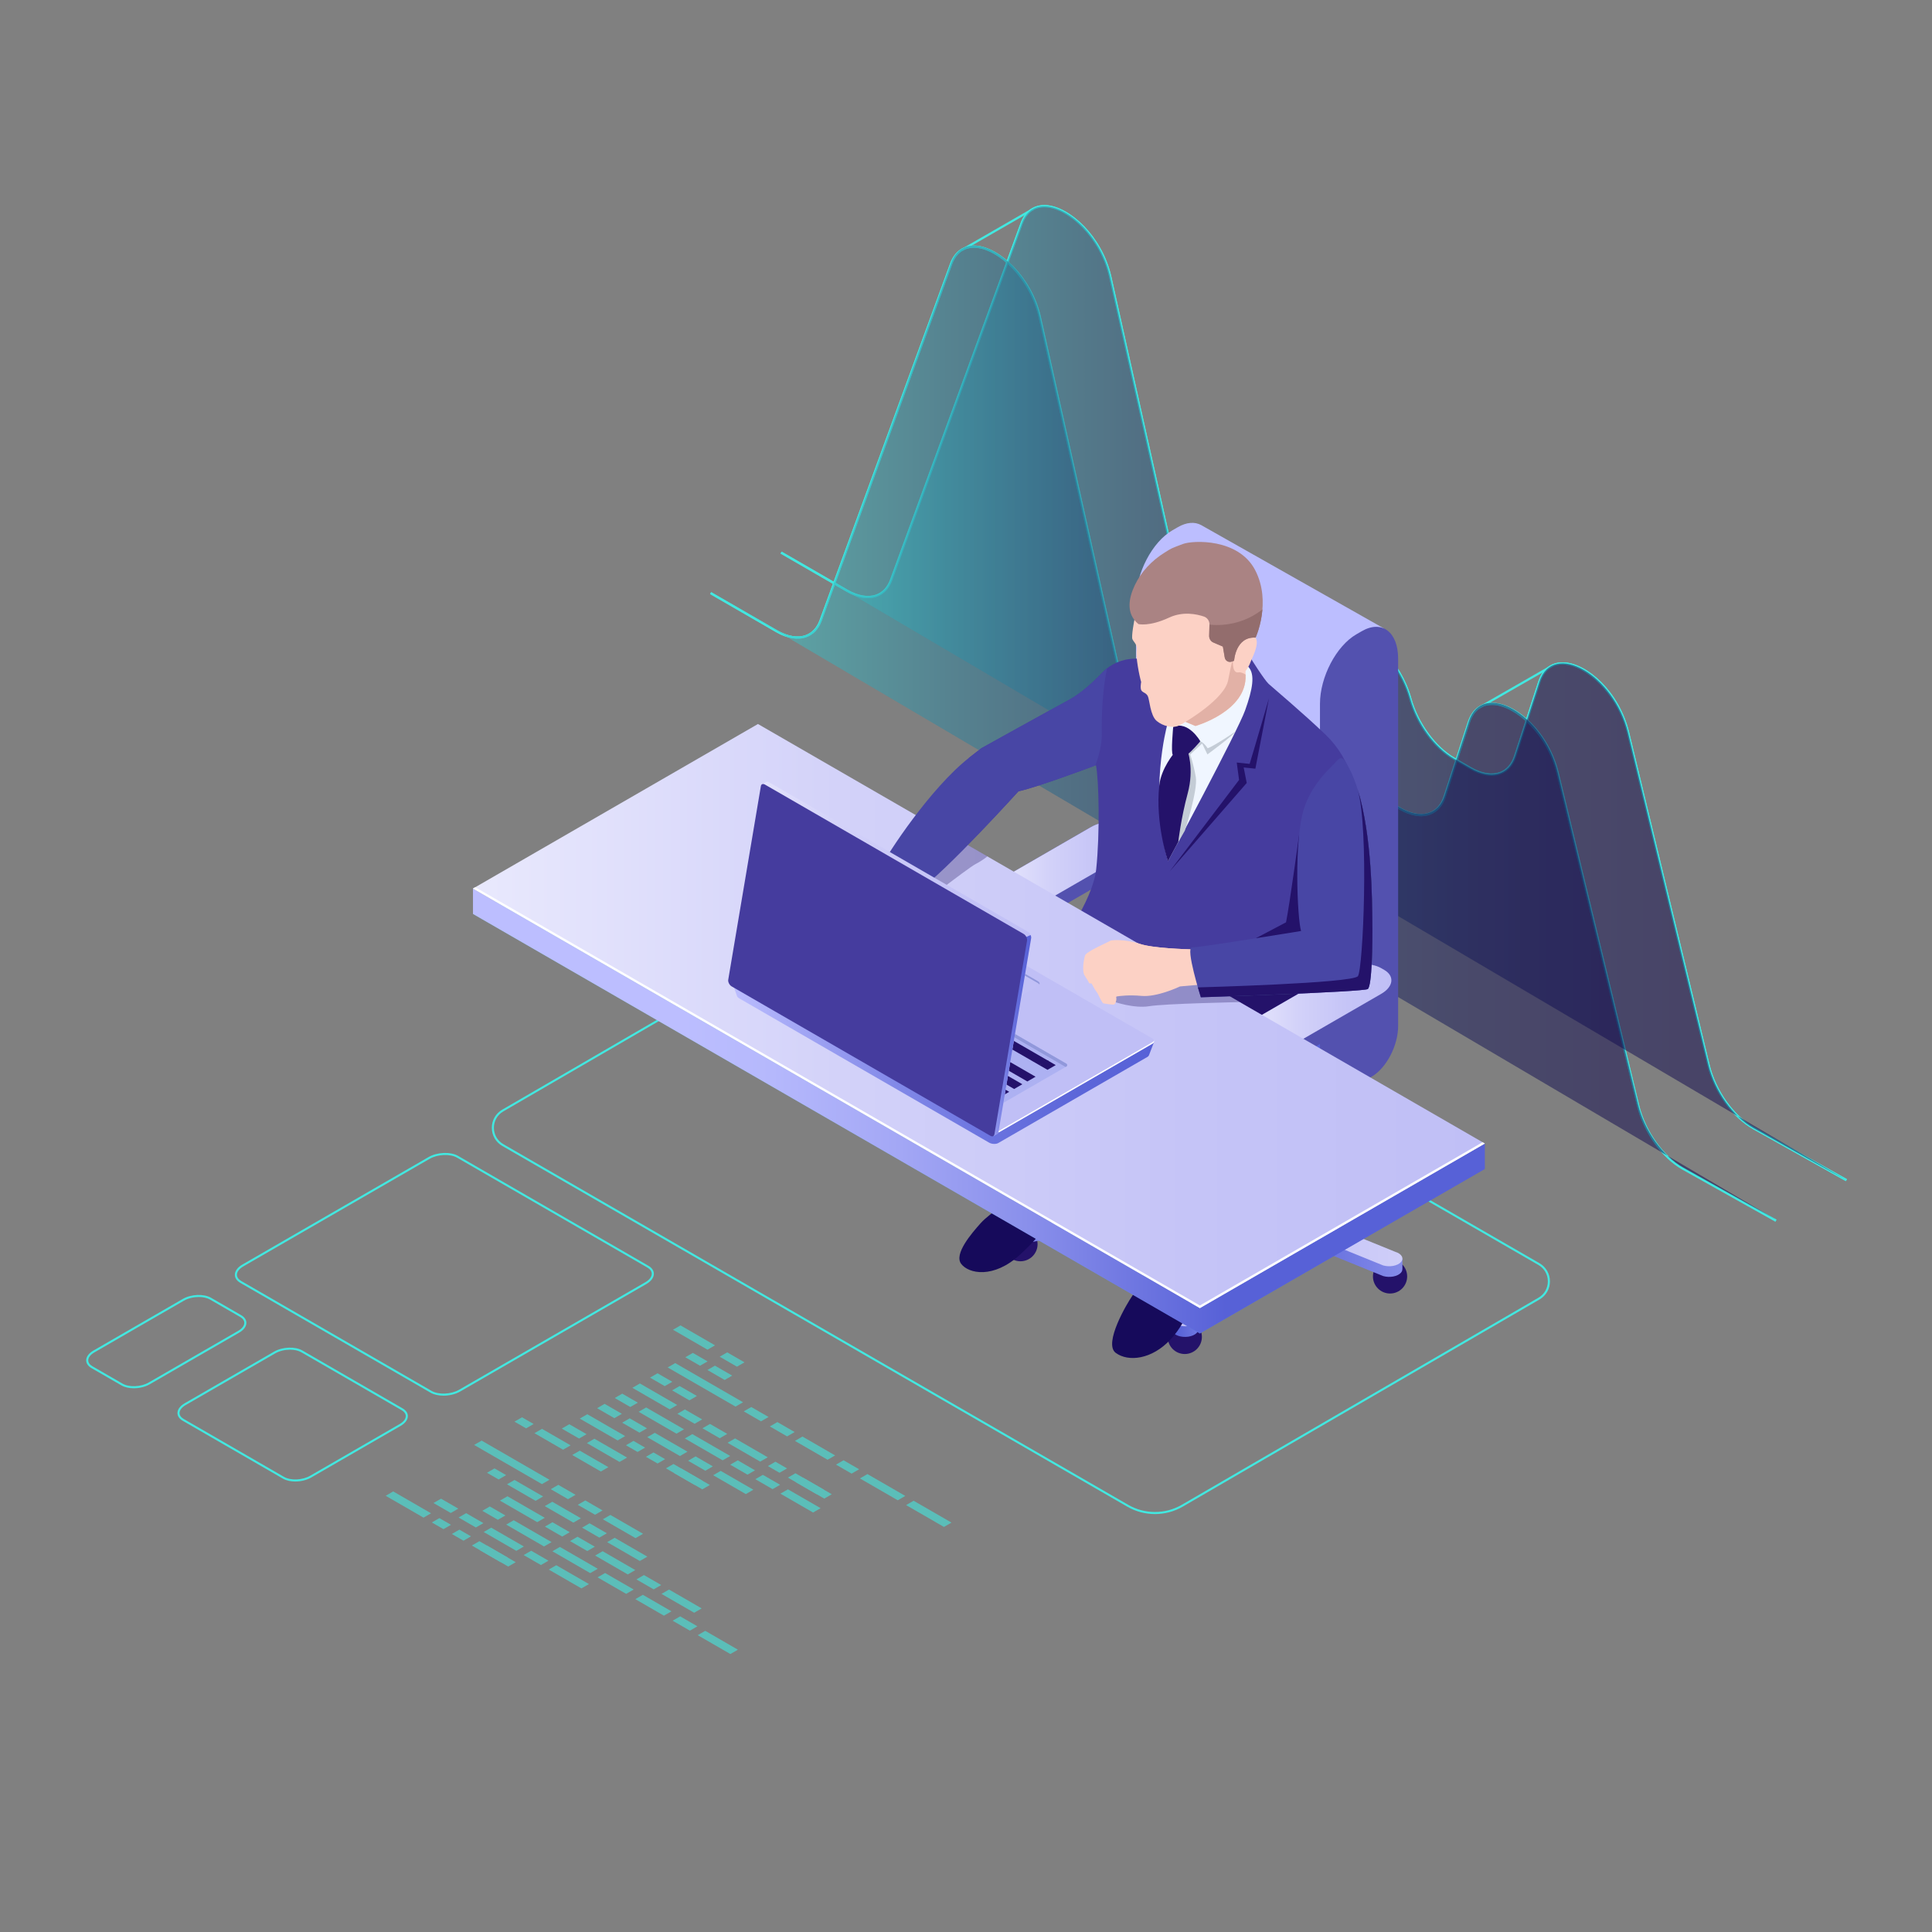 <?xml version="1.0" encoding="utf-8"?>
<!-- Generator: Adobe Illustrator 21.0.0, SVG Export Plug-In . SVG Version: 6.00 Build 0)  -->
<svg version="1.1" id="_x2014_ÎÓÈ_x5F_1" xmlns="http://www.w3.org/2000/svg" xmlns:xlink="http://www.w3.org/1999/xlink"
	 x="0px" y="0px" viewBox="0 0 400 400" style="enable-background:new 0 0 400 400;" xml:space="preserve">
<rect x="0" y="0" width="400" height="400" fill="#808080" stroke="none"/>
<style type="text/css">
	.st0{fill:#42E8E0;}
	.st1{opacity:0.5;fill:url(#SVGID_1_);enable-background:new    ;}
	.st2{opacity:0.5;fill:url(#SVGID_2_);enable-background:new    ;}
	.st3{fill:#24126A;}
	.st4{fill:url(#SVGID_3_);}
	.st5{fill:url(#SVGID_4_);}
	.st6{fill:url(#SVGID_5_);}
	.st7{fill:url(#SVGID_6_);}
	.st8{fill:url(#SVGID_7_);}
	.st9{fill:url(#SVGID_8_);}
	.st10{fill:#5351AF;}
	.st11{fill:url(#SVGID_9_);}
	.st12{fill:#515151;}
	.st13{fill:url(#SVGID_10_);}
	.st14{fill:#2D2D2D;}
	.st15{fill:#160A5B;}
	.st16{fill:#453C9E;}
	.st17{fill:#FCD1C5;}
	.st18{fill:#F0F6FF;}
	.st19{fill:#C4CCD6;}
	.st20{fill:#E2B1A6;}
	.st21{fill:#AA8383;}
	.st22{fill:#936D6D;}
	.st23{fill:#263649;}
	.st24{clip-path:url(#SVGID_12_);fill:#334659;}
	.st25{clip-path:url(#SVGID_14_);fill:#263649;}
	.st26{fill:url(#SVGID_15_);}
	.st27{opacity:0.5;fill:url(#SVGID_16_);enable-background:new    ;}
	.st28{fill:url(#SVGID_17_);}
	.st29{fill:url(#SVGID_18_);}
	.st30{fill:#FFFFFF;}
	.st31{opacity:0.3;fill:#180D5B;enable-background:new    ;}
	.st32{fill:#4846A5;}
	.st33{opacity:0.63;fill:#2D2D2D;enable-background:new    ;}
	.st34{fill:url(#SVGID_19_);}
	.st35{fill:url(#SVGID_20_);}
	.st36{fill:#ADB1F2;}
	.st37{fill:#9198DB;}
	.st38{fill:url(#SVGID_21_);}
	.st39{fill:url(#SVGID_22_);}
	.st40{fill:url(#SVGID_23_);}
	.st41{opacity:0.6;}
</style>
<g>
	<g>
		<g>
			<path class="st0" d="M382.168,244.538l-19.225-10.764c-4.312-2.415-8.105-7.731-9.436-13.229l-16.65-68.788
				c-1.968-8.133-8.509-14-13.146-14.179c-2.322-0.095-3.983,1.179-4.792,3.668l-5.016,15.416c-0.58,1.783-1.674,3.028-3.163,3.599
				c-1.796,0.691-4.058,0.335-6.37-1.002l-3.471-2.004c-4.082-2.355-7.66-7.262-9.118-12.498
				c-2.192-7.872-8.283-13.147-12.669-13.519c-2.173-0.194-3.826,0.794-4.787,2.83l-5.505,11.665
				c-0.674,1.431-1.753,2.413-3.117,2.839c-1.74,0.546-3.899,0.153-6.075-1.104l-3.974-2.293c-4.36-2.518-8.121-7.928-9.361-13.463
				l-16.64-74.308c-1.826-8.151-8.344-14.175-13.054-14.482c-2.308-0.136-3.999,1.028-4.871,3.41l-27.02,73.833
				c-0.613,1.674-1.702,2.838-3.153,3.364c-1.782,0.65-4.016,0.282-6.288-1.033l-13.664-7.889l0.23-0.396l13.664,7.889
				c2.153,1.242,4.251,1.599,5.902,0.998c1.319-0.479,2.316-1.548,2.88-3.09l27.02-73.833c0.935-2.557,2.82-3.869,5.332-3.711
				c4.871,0.318,11.603,6.491,13.472,14.839l16.637,74.308c1.193,5.333,4.953,10.747,9.142,13.165l3.974,2.294
				c2.064,1.192,4.092,1.572,5.71,1.064c1.239-0.387,2.22-1.285,2.84-2.596l5.505-11.665c1.035-2.193,2.892-3.294,5.24-3.092
				c4.539,0.385,10.828,5.792,13.072,13.854c1.405,5.047,4.984,9.959,8.905,12.223l3.471,2.005c2.19,1.263,4.31,1.608,5.978,0.969
				c1.355-0.52,2.355-1.665,2.891-3.314l5.016-15.416c0.867-2.665,2.744-4.062,5.246-3.983c4.904,0.189,11.528,6.071,13.576,14.528
				l16.65,68.789c1.304,5.382,5.005,10.58,9.213,12.936l19.226,10.763L382.168,244.538z"/>
			<path class="st0" d="M367.579,252.922l-19.225-10.763c-4.313-2.416-8.106-7.732-9.436-13.229l-16.651-68.789
				c-1.968-8.133-8.509-14-13.145-14.179c-2.337-0.082-3.984,1.18-4.793,3.668l-5.015,15.416c-0.581,1.783-1.674,3.027-3.162,3.599
				c-1.799,0.691-4.06,0.335-6.372-1.002l-3.471-2.002c-4.019-2.322-7.684-7.345-9.118-12.499
				c-2.191-7.872-8.282-13.147-12.669-13.52c-2.171-0.189-3.825,0.794-4.786,2.83l-5.506,11.665
				c-0.674,1.431-1.752,2.413-3.116,2.839c-1.741,0.547-3.9,0.153-6.076-1.104l-3.973-2.293c-4.359-2.517-8.121-7.927-9.362-13.462
				l-16.636-74.308c-1.825-8.151-8.345-14.176-13.055-14.483c-2.303-0.134-3.999,1.029-4.871,3.41l-27.02,73.834
				c-0.613,1.674-1.702,2.838-3.154,3.365c-1.779,0.648-4.015,0.281-6.287-1.034l-13.665-7.888l0.23-0.397l13.665,7.888
				c2.153,1.244,4.247,1.596,5.902,1c1.318-0.479,2.315-1.548,2.879-3.09l27.02-73.834c0.936-2.557,2.841-3.876,5.332-3.711
				c4.873,0.319,11.604,6.492,13.473,14.84l16.636,74.308c1.194,5.334,4.954,10.747,9.143,13.164l3.973,2.293
				c2.065,1.192,4.094,1.57,5.711,1.064c1.239-0.387,2.22-1.285,2.839-2.596l5.506-11.665c1.034-2.193,2.897-3.286,5.24-3.092
				c4.538,0.386,10.828,5.792,13.071,13.855c1.405,5.046,4.984,9.958,8.905,12.224l3.471,2.002c2.19,1.266,4.314,1.608,5.979,0.971
				c1.355-0.52,2.355-1.666,2.891-3.315l5.015-15.416c0.868-2.665,2.757-4.08,5.247-3.983c4.902,0.189,11.527,6.072,13.575,14.528
				l16.651,68.789c1.303,5.381,5.004,10.58,9.213,12.937l19.225,10.763L367.579,252.922z"/>
			
				<rect x="198.036" y="47.255" transform="matrix(0.867 -0.499 0.499 0.867 3.846 109.36)" class="st0" width="16.967" height="0.459"/>
			
				<rect x="260.075" y="135.713" transform="matrix(0.867 -0.499 0.499 0.867 -31.994 152.224)" class="st0" width="17.179" height="0.459"/>
			<polygon class="st0" points="306.185,146.813 305.956,146.415 321.467,137.514 321.697,137.912 			"/>
			<path class="st0" d="M382.168,244.538l-19.225-10.764c-4.312-2.415-8.105-7.731-9.436-13.229l-16.65-68.788
				c-1.968-8.133-8.509-14-13.146-14.179c-2.322-0.095-3.983,1.179-4.792,3.668l-5.016,15.416c-0.58,1.783-1.674,3.028-3.163,3.599
				c-1.796,0.691-4.058,0.335-6.37-1.002l-3.471-2.004c-4.082-2.355-7.66-7.262-9.118-12.498
				c-2.192-7.872-8.283-13.147-12.669-13.519c-2.173-0.194-3.826,0.794-4.787,2.83l-5.505,11.665
				c-0.674,1.431-1.753,2.413-3.117,2.839c-1.74,0.546-3.899,0.153-6.075-1.104l-3.974-2.293c-4.36-2.518-8.121-7.928-9.361-13.463
				l-16.64-74.308c-1.826-8.151-8.344-14.175-13.054-14.482c-2.308-0.136-3.999,1.028-4.871,3.41l-27.02,73.833
				c-0.613,1.674-1.702,2.838-3.153,3.364c-1.782,0.65-4.016,0.282-6.288-1.033l-13.664-7.889l0.23-0.396l13.664,7.889
				c2.153,1.242,4.251,1.599,5.902,0.998c1.319-0.479,2.316-1.548,2.88-3.09l27.02-73.833c0.935-2.557,2.82-3.869,5.332-3.711
				c4.871,0.318,11.603,6.491,13.472,14.839l16.637,74.308c1.193,5.333,4.953,10.747,9.142,13.165l3.974,2.294
				c2.064,1.192,4.092,1.572,5.71,1.064c1.239-0.387,2.22-1.285,2.84-2.596l5.505-11.665c1.035-2.193,2.892-3.294,5.24-3.092
				c4.539,0.385,10.828,5.792,13.072,13.854c1.405,5.047,4.984,9.959,8.905,12.223l3.471,2.005c2.19,1.263,4.31,1.608,5.978,0.969
				c1.355-0.52,2.355-1.665,2.891-3.314l5.016-15.416c0.867-2.665,2.744-4.062,5.246-3.983c4.904,0.189,11.528,6.071,13.576,14.528
				l16.65,68.789c1.304,5.382,5.005,10.58,9.213,12.936l19.226,10.763L382.168,244.538z"/>
			<path class="st0" d="M367.579,252.922l-19.225-10.763c-4.313-2.416-8.106-7.732-9.436-13.229l-16.651-68.789
				c-1.968-8.133-8.509-14-13.145-14.179c-2.337-0.082-3.984,1.18-4.793,3.668l-5.015,15.416c-0.581,1.783-1.674,3.027-3.162,3.599
				c-1.799,0.691-4.06,0.335-6.372-1.002l-3.471-2.002c-4.019-2.322-7.684-7.345-9.118-12.499
				c-2.191-7.872-8.282-13.147-12.669-13.52c-2.171-0.189-3.825,0.794-4.786,2.83l-5.506,11.665
				c-0.674,1.431-1.752,2.413-3.116,2.839c-1.741,0.547-3.9,0.153-6.076-1.104l-3.973-2.293c-4.359-2.517-8.121-7.927-9.362-13.462
				l-16.636-74.308c-1.825-8.151-8.345-14.176-13.055-14.483c-2.303-0.134-3.999,1.029-4.871,3.41l-27.02,73.834
				c-0.613,1.674-1.702,2.838-3.154,3.365c-1.779,0.648-4.015,0.281-6.287-1.034l-13.665-7.888l0.23-0.397l13.665,7.888
				c2.153,1.244,4.247,1.596,5.902,1c1.318-0.479,2.315-1.548,2.879-3.09l27.02-73.834c0.936-2.557,2.841-3.876,5.332-3.711
				c4.873,0.319,11.604,6.492,13.473,14.84l16.636,74.308c1.194,5.334,4.954,10.747,9.143,13.164l3.973,2.293
				c2.065,1.192,4.094,1.57,5.711,1.064c1.239-0.387,2.22-1.285,2.839-2.596l5.506-11.665c1.034-2.193,2.897-3.286,5.24-3.092
				c4.538,0.386,10.828,5.792,13.071,13.855c1.405,5.046,4.984,9.958,8.905,12.224l3.471,2.002c2.19,1.266,4.314,1.608,5.979,0.971
				c1.355-0.52,2.355-1.666,2.891-3.315l5.015-15.416c0.868-2.665,2.757-4.08,5.247-3.983c4.902,0.189,11.527,6.072,13.575,14.528
				l16.651,68.789c1.303,5.381,5.004,10.58,9.213,12.937l19.225,10.763L367.579,252.922z"/>
		</g>
		
			<linearGradient id="SVGID_1_" gradientUnits="userSpaceOnUse" x1="161.715" y1="258.493" x2="382.281" y2="258.493" gradientTransform="matrix(1 0 0 -1 0 402)">
			<stop  offset="0" style="stop-color:#42E8E0"/>
			<stop  offset="0.105" style="stop-color:#37B6BF"/>
			<stop  offset="0.22" style="stop-color:#2C87A1"/>
			<stop  offset="0.338" style="stop-color:#235F87"/>
			<stop  offset="0.459" style="stop-color:#1C3F72"/>
			<stop  offset="0.582" style="stop-color:#162561"/>
			<stop  offset="0.711" style="stop-color:#121355"/>
			<stop  offset="0.846" style="stop-color:#10084E"/>
			<stop  offset="1" style="stop-color:#0F054C"/>
		</linearGradient>
		<path class="st1" d="M161.715,114.409l13.664,7.889c4.104,2.369,7.76,1.483,9.112-2.212l27.021-73.834
			c3.086-8.432,15.697-0.808,18.364,11.101l16.637,74.308c1.216,5.431,4.98,10.847,9.252,13.313l3.974,2.294
			c3.861,2.229,7.351,1.587,8.872-1.634l5.505-11.665c3.412-7.23,14.783-0.41,17.884,10.726l0,0
			c1.43,5.136,5.015,10.052,9.012,12.361l3.471,2.004c4.21,2.43,7.933,1.43,9.202-2.471l5.015-15.416
			c2.831-8.701,15.48-1.456,18.38,10.529l16.651,68.788c1.309,5.406,5.09,10.712,9.325,13.083l19.225,10.763L161.715,114.409z"/>
		
			<linearGradient id="SVGID_2_" gradientUnits="userSpaceOnUse" x1="147.127" y1="250.32" x2="367.69" y2="250.32" gradientTransform="matrix(1 0 0 -1 0 402)">
			<stop  offset="0" style="stop-color:#42E8E0"/>
			<stop  offset="0.105" style="stop-color:#37B6BF"/>
			<stop  offset="0.22" style="stop-color:#2C87A1"/>
			<stop  offset="0.338" style="stop-color:#235F87"/>
			<stop  offset="0.459" style="stop-color:#1C3F72"/>
			<stop  offset="0.582" style="stop-color:#162561"/>
			<stop  offset="0.711" style="stop-color:#121355"/>
			<stop  offset="0.846" style="stop-color:#10084E"/>
			<stop  offset="1" style="stop-color:#0F054C"/>
		</linearGradient>
		<path class="st2" d="M147.127,122.582l13.664,7.889c4.104,2.369,7.76,1.483,9.112-2.212l27.02-73.834
			c3.086-8.432,15.697-0.808,18.364,11.101l16.637,74.308c1.216,5.431,4.98,10.847,9.252,13.313l3.974,2.294
			c3.861,2.229,7.351,1.587,8.871-1.634l5.505-11.665c3.412-7.23,14.784-0.411,17.884,10.726l0,0
			c1.43,5.136,5.015,10.052,9.012,12.361l3.471,2.004c4.21,2.43,7.933,1.43,9.202-2.471l5.015-15.416
			c2.831-8.701,15.48-1.456,18.381,10.529l16.65,68.788c1.309,5.406,5.09,10.712,9.325,13.083l19.225,10.763L147.127,122.582z"/>
	</g>
	<path class="st0" d="M239.125,313.472c-1.982,0-3.964-0.51-5.733-1.531L103.999,237.26c-1.358-0.784-2.171-2.188-2.173-3.756
		c-0.002-1.569,0.806-2.977,2.164-3.765l79.592-46.212l0.108,0.063l135.035,77.938c1.358,0.785,2.171,2.189,2.173,3.758
		c0.002,1.568-0.806,2.976-2.164,3.764l-73.849,42.878C243.11,312.957,241.117,313.472,239.125,313.472z M233.606,311.569
		c3.414,1.97,7.653,1.965,11.062-0.015l73.849-42.878c1.222-0.709,1.951-1.978,1.949-3.392c-0.002-1.414-0.733-2.679-1.957-3.387
		l-134.927-77.876l-79.377,46.087c-1.222,0.709-1.951,1.978-1.949,3.392c0.002,1.414,0.734,2.679,1.958,3.386L233.606,311.569z"/>
	<g>
		<g>
			<g>
				<circle class="st3" cx="245.297" cy="276.794" r="3.541"/>
				<circle class="st3" cx="280.176" cy="237.228" r="3.541"/>
				<circle class="st3" cx="287.796" cy="264.267" r="3.541"/>
				<g>
					<circle class="st3" cx="211.277" cy="257.593" r="3.541"/>
					<circle class="st3" cx="233.17" cy="233.668" r="3.541"/>
					<g>
						
							<linearGradient id="SVGID_3_" gradientUnits="userSpaceOnUse" x1="249.895" y1="155.052" x2="185.742" y2="139.395" gradientTransform="matrix(1 0 0 -1 0 402)">
							<stop  offset="0" style="stop-color:#5761D7"/>
							<stop  offset="0.178" style="stop-color:#5C66D9"/>
							<stop  offset="0.388" style="stop-color:#6A73DF"/>
							<stop  offset="0.613" style="stop-color:#8289E8"/>
							<stop  offset="0.849" style="stop-color:#A3A7F5"/>
							<stop  offset="1" style="stop-color:#BCBEFF"/>
						</linearGradient>
						<path class="st4" d="M250.326,246.785l-38.934,7.499c-0.167,0.015-0.325,0.041-0.479,0.073l0.035-0.257l-1.872-0.473v2.21
							l0.008,0.001c-0.001,0.085,0.001,0.173,0.026,0.261c0.237,0.864,1.643,1.454,3.141,1.317l38.934-7.499L250.326,246.785z"/>
						
							<linearGradient id="SVGID_4_" gradientUnits="userSpaceOnUse" x1="250.374" y1="160.779" x2="321.396" y2="160.779" gradientTransform="matrix(1 0 0 -1 0 402)">
							<stop  offset="0" style="stop-color:#5761D7"/>
							<stop  offset="0.178" style="stop-color:#5C66D9"/>
							<stop  offset="0.388" style="stop-color:#6A73DF"/>
							<stop  offset="0.613" style="stop-color:#8289E8"/>
							<stop  offset="0.849" style="stop-color:#A3A7F5"/>
							<stop  offset="1" style="stop-color:#BCBEFF"/>
						</linearGradient>
						<path class="st5" d="M282.936,233.429l-1.185,0.999c-1.019-0.443-2.583-0.343-3.648,0.273l-27.728,12.07l3.882,2.241
							l27.728-12.07c0.651-0.376,0.962-0.86,0.939-1.314l0.012,0.005V233.429z"/>
						
							<linearGradient id="SVGID_5_" gradientUnits="userSpaceOnUse" x1="242.368" y1="162.31" x2="225.767" y2="178.357" gradientTransform="matrix(1 0 0 -1 0 402)">
							<stop  offset="0" style="stop-color:#5761D7"/>
							<stop  offset="0.178" style="stop-color:#5C66D9"/>
							<stop  offset="0.388" style="stop-color:#6A73DF"/>
							<stop  offset="0.613" style="stop-color:#8289E8"/>
							<stop  offset="0.849" style="stop-color:#A3A7F5"/>
							<stop  offset="1" style="stop-color:#BCBEFF"/>
						</linearGradient>
						<path class="st6" d="M235.796,230.734c-0.688-0.779-2.342-1.09-3.692-0.693l0,0c-0.161,0.047-0.308,0.103-0.445,0.165
							c-0.066-0.106-0.143-0.218-0.239-0.314c-0.246-0.246-0.813-0.583-0.813-0.583l-0.002,2.201c0,0,0.008-0.006,0.01-0.007
							c0.011,0.227,0.1,0.455,0.29,0.67l17.897,16.34l4.891-1.439L235.796,230.734z"/>
						
							<linearGradient id="SVGID_6_" gradientUnits="userSpaceOnUse" x1="251.237" y1="146.27" x2="312.905" y2="146.27" gradientTransform="matrix(1 0 0 -1 0 402)">
							<stop  offset="0" style="stop-color:#5761D7"/>
							<stop  offset="0.178" style="stop-color:#5C66D9"/>
							<stop  offset="0.388" style="stop-color:#6A73DF"/>
							<stop  offset="0.613" style="stop-color:#8289E8"/>
							<stop  offset="0.849" style="stop-color:#A3A7F5"/>
							<stop  offset="1" style="stop-color:#BCBEFF"/>
						</linearGradient>
						<path class="st7" d="M290.352,260.524l-0.658,0.231l-0.377,0.785c-0.142-0.065-0.297-0.124-0.464-0.173l-35.124-14.272
							l-2.492,2.825l35.124,14.272c1.351,0.397,3.004,0.088,3.692-0.693l0,0c0.208-0.236,0.291-0.487,0.287-0.735l0.012,0.01
							L290.352,260.524z"/>
						
							<linearGradient id="SVGID_7_" gradientUnits="userSpaceOnUse" x1="242.609" y1="139.331" x2="254.232" y2="139.331" gradientTransform="matrix(1 0 0 -1 0 402)">
							<stop  offset="0" style="stop-color:#5761D7"/>
							<stop  offset="0.178" style="stop-color:#5C66D9"/>
							<stop  offset="0.388" style="stop-color:#6A73DF"/>
							<stop  offset="0.613" style="stop-color:#8289E8"/>
							<stop  offset="0.849" style="stop-color:#A3A7F5"/>
							<stop  offset="1" style="stop-color:#BCBEFF"/>
						</linearGradient>
						<path class="st8" d="M248.809,248.543l-5.767,24.711l-0.431-0.22l-0.001,2.284l0.009-0.01
							c0.078,0.725,1.012,1.348,2.307,1.466c1.497,0.137,2.904-0.453,3.141-1.317l6.166-26.417L248.809,248.543z"/>
						
							<linearGradient id="SVGID_8_" gradientUnits="userSpaceOnUse" x1="246.373" y1="150.869" x2="327.65" y2="150.869" gradientTransform="matrix(1 0 0 -1 0 402)">
							<stop  offset="0" style="stop-color:#C0BFF6"/>
							<stop  offset="0.294" style="stop-color:#C5C4F7"/>
							<stop  offset="0.64" style="stop-color:#D3D2F9"/>
							<stop  offset="1" style="stop-color:#E9E9FD"/>
						</linearGradient>
						<path class="st9" d="M288.853,259.167l-32.575-13.236l25.706-11.19c1.152-0.665,1.277-1.671,0.279-2.247l-0.27-0.155
							c-0.998-0.576-2.74-0.504-3.891,0.162l-25.707,11.19l-16.6-15.155c-0.688-0.78-2.342-1.089-3.692-0.693l0,0
							c-1.351,0.397-1.887,1.352-1.2,2.132l16.599,15.154l-36.111,6.956c-1.497,0.137-2.519,0.948-2.282,1.813
							s1.643,1.454,3.141,1.317l36.111-6.956l-5.719,24.502c-0.237,0.864,0.785,1.676,2.282,1.813
							c1.497,0.137,2.904-0.453,3.141-1.317l5.719-24.502l32.577,13.237c1.351,0.397,3.004,0.088,3.692-0.693
							C290.741,260.519,290.204,259.565,288.853,259.167z M252.787,245.964l-0.607,0.688l-1.32-0.12l-0.209-0.762l1.191-0.35
							L252.787,245.964z"/>
					</g>
					<path class="st3" d="M251.663,247.991L251.663,247.991c-1.568,0-2.841-1.272-2.841-2.84v-32.888h5.681v32.888
						C254.505,246.719,253.233,247.991,251.663,247.991z"/>
				</g>
			</g>
			<path class="st10" d="M236.554,173.197l-0.014,0.004c-0.067-0.743-0.55-1.445-1.476-1.979l-0.596-0.344
				c-2.206-1.274-6.059-1.114-8.605,0.356L207.908,181.6c-1.351,0.781-2.056,1.772-2.098,2.723l-0.009,0.004v3.127l0.005,0.002
				c-0.001,0.81,0.483,1.584,1.484,2.161l0.595,0.344c2.206,1.274,6.059,1.114,8.605-0.356l17.955-10.366
				c1.309-0.756,2.013-1.709,2.094-2.632l0.012-0.005v-3.405H236.554z"/>
			<g>
				
					<linearGradient id="SVGID_9_" gradientUnits="userSpaceOnUse" x1="205.803" y1="223.105" x2="236.555" y2="223.105" gradientTransform="matrix(1 0 0 -1 0 402)">
					<stop  offset="0" style="stop-color:#E9E9FD"/>
					<stop  offset="0.36" style="stop-color:#D3D2F9"/>
					<stop  offset="0.706" style="stop-color:#C5C4F7"/>
					<stop  offset="1" style="stop-color:#C0BFF6"/>
				</linearGradient>
				<path class="st11" d="M207.887,186.913l-0.595-0.344c-2.206-1.274-1.93-3.498,0.618-4.968l17.955-10.366
					c2.547-1.47,6.4-1.63,8.605-0.356l0.596,0.344c2.206,1.274,1.929,3.498-0.618,4.968l-17.955,10.366
					C213.946,188.027,210.093,188.186,207.887,186.913z"/>
			</g>
			<g>
				<path class="st12" d="M245.901,201.379l-37.608,21.691c-1.863,1.076-3.373-0.066-3.373-2.551l0,0
					c0-2.485,1.511-5.371,3.373-6.446l43.081-24.851v1.7C251.374,194.953,248.924,199.634,245.901,201.379z"/>
				<g>
					
						<linearGradient id="SVGID_10_" gradientUnits="userSpaceOnUse" x1="272.838" y1="273.643" x2="243.643" y2="198.514" gradientTransform="matrix(1 0 0 -1 0 402)">
						<stop  offset="0.355" style="stop-color:#BCBEFF"/>
						<stop  offset="0.444" style="stop-color:#B5B8FC"/>
						<stop  offset="0.57" style="stop-color:#A3A7F5"/>
						<stop  offset="0.698" style="stop-color:#898FEB"/>
						<stop  offset="0.859" style="stop-color:#6069DB"/>
						<stop  offset="0.892" style="stop-color:#5761D7"/>
					</linearGradient>
					<path class="st13" d="M248.671,108.702l-0.001,0.002c-1.307-0.702-2.988-0.611-4.825,0.45l-1.123,0.649
						c-4.158,2.401-7.529,8.841-7.529,14.386v74.377l9.99-5.767v2.362l-11.984,9.765l-27.225,18.254l38.265,21.631l22.001-16.932
						l12.53-10.698l7.807-87.04L248.671,108.702z"/>
				</g>
			</g>
			<path class="st14" d="M220.641,231.469c0,0-1.017-2.694,0.994-4.705c2.01-2.01,12.589-6.463,13.355-6.941
				c0.766-0.479,4.568-3.279,4.568-3.279l1.16-2.596c0,0-21.478,2.093-21.765,2.428c-0.287,0.335-10.052,9.096-9.765,9.478
				c0.287,0.383,6.731,1.945,6.731,1.945l1.244,1.704L220.641,231.469z"/>
			<path class="st10" d="M281.939,130.683l-1.123,0.649c-4.158,2.4-7.529,8.841-7.529,14.386v74.367l-26.9,15.517
				c-1.863,1.076-3.373,3.962-3.373,6.446l0,0c0,2.485,1.511,3.627,3.373,2.551l37.608-21.691c3.022-1.745,5.473-6.426,5.473-10.457
				v-1.7v-74.377C289.469,130.83,286.097,128.281,281.939,130.683z"/>
			<g>
				<g>
					<path class="st15" d="M210.464,247.58c0,0-5.541,3.555-7.414,5.65c-1.874,2.095-5.585,6.383-4.058,8.426
						c1.527,2.043,6.683,3.185,12.225-1.918c5.542-5.103,3.968-5.407,8.687-7.936c4.718-2.529,6.02-5.282,5.451-6.856
						c-0.567-1.574-2.901-4.358-4.172-3.758C219.911,241.786,210.464,247.58,210.464,247.58z"/>
					<path class="st15" d="M237.411,262.511c0,0-1.989,4.377-3.015,5.829c-1.026,1.452-5.996,9.828-3.4,11.754
						c2.595,1.927,7.516,1.392,11.404-2.831c3.888-4.223,4.753-9.362,5.712-11.05c0.959-1.688,3.348-6.192,2.215-8.79
						c-1.133-2.598-1.385-3.046-1.385-3.046L237.411,262.511z"/>
					<path class="st3" d="M217.291,200.18c0,0-16.463,16.245-19.162,24.401c0,0-1.14,4.407,2.043,7.864
						c3.183,3.457,9.94,14.757,9.94,14.757s5.044,6.101,11.556,1.223c0,0,2.945-4.705,1.135-7.833s-6.626-13.121-6.626-13.121
						s10.558-7.265,15.768-9.099c5.21-1.835,7.992-3.253,7.992-3.253s-0.948,4.916-4.76,9.713
						c-3.811,4.797-10.194,12.503-8.07,17.867c2.124,5.364,3.356,7.024,5.354,10.111c1.998,3.087,3.886,9.527,5.589,10.197
						c1.703,0.669,9.575,1.442,10.852-3.684c1.277-5.126-2.686-15.09-4.47-18.46c0,0,21.293-24.566,23.32-27.266
						C269.779,210.896,223.881,196.013,217.291,200.18z"/>
					<path class="st15" d="M222.804,240.591c-1.81-3.128-6.626-13.121-6.626-13.121s10.558-7.265,15.768-9.099
						c5.211-1.835,7.992-3.253,7.992-3.253c1-1.379,4.234-6.663,5.68-10.844c-12.008-3.518-25.044-6.17-28.327-4.094
						c1.164,2.876,7.284,2.851,7.284,2.851s2.287,5.565,3.802,6.275c1.516,0.711,5.147-0.067,5.147-0.067s-0.587,0.916-3.174,2.784
						c-2.588,1.868-18.79,15.142-18.79,15.142s0.924,0.526,5.237,8.324s4.872,12.935,4.872,12.935S224.614,243.719,222.804,240.591z
						"/>
					<path class="st15" d="M259.2,208.799c-9.52-0.908-20.605-0.99-18.11,4.01c4.232,8.479,12.746,8.858,12.746,8.858
						c-0.055,3.115-13.118,18.159-13.118,18.159s0,0,3.044,5.92c3.044,5.92,2.662,16.698,2.662,16.698
						c1.174-0.64,2.106-1.63,2.478-3.122c1.277-5.126-2.686-15.09-4.47-18.46c0,0,21.293-24.566,23.32-27.266
						C268.353,212.796,264.745,210.926,259.2,208.799z"/>
					<path class="st16" d="M200.645,156.877l2.533-1.965c0,0,13.65-7.58,18.192-10.036c2.459-1.329,5.012-3.707,6.835-5.608
						c1.777-1.852,4.242-2.887,6.811-2.901l23.915-0.119c0,0,2.785,4.463,3.725,5.342c0.69,0.646,7.18,6.085,11.835,10.563
						c2.576,2.479,4.448,5.585,5.424,9.024c2.664,9.392,2.625,28.318,3.028,41.851c0,0-1.649,0.644-5.743,1.518
						c-4.068,0.869-3.566,0.313-3.566,0.313s-6.103,13.729-14.38,15.056s-19.431-2.545-21.42-15.543c0,0-16.139-2.418-20.516-4.215
						c-0.405-0.166-0.546-0.662-0.283-1.012c1.951-2.591,9.228-12.631,9.921-19.173c0.8-7.562,0.555-18.54-0.045-21.54
						c0,0-12.17,4.585-16.05,5.398c0,0-14.816,16.281-21.005,20.712c0,0,2.119-3.332-2.138-5.594L200.645,156.877z"/>
					<path class="st3" d="M277.198,204.547c0.621-0.133,1.179-0.259,1.691-0.38l-0.86-1.689l-22.452-2.376l-13.112,0.678
						l-4.509,4.285c0.254,1.391,0.613,2.677,1.067,3.855c0.023,0.003,5.575,0.802,8.152,0.251c2.579-0.552,22.56,2.386,22.6,2.392
						c2.262-3.249,3.666-6.279,3.839-6.661C273.597,205.011,273.84,205.264,277.198,204.547z"/>
					<path class="st17" d="M246.898,196.704c-0.025-0.083-0.095-0.141-0.182-0.143c-1.081-0.027-8.098-0.234-10.749-1.149
						c-2.877-0.993-5.925-0.81-6.08-0.644s-4.944,2.199-5.23,3.025c-0.254,0.733-0.714,3.275-0.078,4.213
						c0.635,0.939,0.935,1.567,0.935,1.567l0.499,0.053c0,0,0.645,1.268,1.008,1.717c0.16,0.197,0.285,0.413,0.392,0.644
						c0.303,0.654,0.834,1.732,1.055,1.755c0.318,0.034,1.801,0.328,2.178,0.231c0.308-0.079,0.585-1.021,0.458-1.435
						c-0.035-0.113,0.022-0.217,0.139-0.237c0.683-0.112,2.535-0.346,5.097-0.111c3.121,0.286,7.532-1.754,7.932-1.942
						c0.021-0.01,0.041-0.015,0.065-0.018l4.401-0.397c0.126-0.011,0.21-0.135,0.174-0.255L246.898,196.704z"/>
					<path class="st18" d="M241.599,150.33c0,0-3.745,13.803,0.214,27.989c0,0,14.408-26.878,15.971-31.24
						c1.563-4.362,2.13-7.459,0.67-9.025c-1.461-1.566-14.477,6.524-14.477,6.524L241.599,150.33z"/>
					<path class="st19" d="M245.31,171.976c0,0,2.744-8.399,2.266-11.111c-0.478-2.712-1.159-4.65-1.159-4.65l2.474-2.283
						l1.091,2.262c0,0,5.448-3.997,5.81-4.741c0,0-4.388,3.011-5.766,3.461c0,0-0.651-1.078-1.515-1.445
						c-0.864-0.367-3.01,2.572-3.01,2.572l-0.402,5.096l-2.153,11.886l0.748,1.766L245.31,171.976z"/>
					<path class="st3" d="M242.9,150.486c0,0-0.52,5.424-0.071,5.808c0.449,0.384,2.128,0.409,2.909-0.029
						c0.781-0.438,2.774-2.796,2.774-2.796S246.075,149.168,242.9,150.486z"/>
					<path class="st3" d="M245.84,155.297c0,0,1.467,3.765,0.06,8.969c-1.408,5.204-1.947,10.039-1.947,10.039l-2.14,4.013
						c0,0-2.67-7.854-1.793-15.742c0.394-3.543,3.095-6.68,3.095-6.68L245.84,155.297z"/>
					<path class="st17" d="M234.869,128.317c0,0-0.661,3.356-0.422,3.993c0.239,0.637,1.088,1.064,0.88,2.372
						c-0.207,1.309,0.549,5.22,0.938,6.523c0,0-0.285,1.392,0.105,1.824c0.39,0.431,0.897,0.416,1.262,1.074
						c0.367,0.658,0.49,4.044,1.862,5.175c1.372,1.132,3.159,1.366,4.08,1.12c0.921-0.247,1.867-0.949,1.867-0.949l2.066,0.861
						c0,0,10.714-3.034,10.38-10.564l-0.007-0.796c0,0,0.761-1.063,0.981-1.762s1.996-3.826,1.099-5.175
						c0,0,4.151-16.385-8.654-17.373C238.502,113.652,236.573,122.625,234.869,128.317z"/>
					<path class="st20" d="M257.887,139.747l-0.001-0.091c-0.533-0.319-1.055-0.521-1.471-0.448c-1.465,0.258-1.129-2.78-1.129-2.78
						s-0.272,0.551-1.02,4.435c-0.748,3.883-8.824,8.587-8.824,8.587l2.066,0.861C247.508,150.311,258.222,147.278,257.887,139.747z
						"/>
					<path class="st21" d="M234.926,121.204c-1.252,2.659-1.85,5.853,0.767,7.997c0,0,2.201,0.6,6.382-1.344
						c2.818-1.31,5.637-0.73,7.174-0.212c0.711,0.239,1.177,0.913,1.156,1.663l-0.062,2.332c-0.016,0.607,0.34,1.16,0.898,1.398
						l1.944,0.828l0.385,2.268c0.113,0.669,0.803,1.073,1.443,0.844l0.492-0.176c0,0,0.289-5.048,4.452-4.79
						c0,0,3.372-7.29-0.082-13.958c-3.455-6.667-12.922-6.192-14.941-5.436c-2.657,0.996-2.287,0.847-3.81,1.79
						C238.466,116.054,236.259,118.375,234.926,121.204z"/>
					<path class="st3" d="M268.999,172.616c0,0-1.94,14.294-2.736,18.338l-6.266,3.304l11.127-0.68L268.999,172.616z"/>
					<path class="st22" d="M259.959,132.013c0,0,1.14-2.469,1.414-5.847c-5.175,4.101-10.967,3.141-10.967,3.141l-0.062,2.332
						c-0.016,0.607,0.34,1.16,0.898,1.398l1.944,0.828l0.385,2.268c0.113,0.668,0.803,1.073,1.443,0.844l0.492-0.176
						C255.506,136.803,255.796,131.756,259.959,132.013z"/>
					<path class="st3" d="M262.73,144.57c0,0-3.317,11.39-4.008,13.585l-2.668-0.282l0.481,3.604l-14.371,18.944l15.957-18.318
						l-0.632-3.211l2.423,0.256L262.73,144.57z"/>
					<path class="st23" d="M248.621,206.477c0,0,33.706-1.098,34.566-1.71c0.86-0.613,1.013-9.284,0.933-14.309
						c-0.057-3.526-0.015-17.319-3.024-26.994c2.364,8.192,1.119,37.167,0.048,38.64c-1.074,1.477-33.134,2.325-33.134,2.325l0,0
						C248.355,205.633,248.621,206.477,248.621,206.477z"/>
					<path class="st17" d="M182.394,179.516c0,0-0.128,0.851-1.592,1.682c-1.464,0.831-5.217,2.682-5.823,3.215
						s-3.313,2.907-3.392,3.22c-0.079,0.313-0.892,3.003-0.886,3.164c0.006,0.162,0.265,1.405,0.265,1.405l-0.834,3.973
						c0,0-1.058,1.54,0.092,1.96c1.148,0.42,1.803-0.773,1.822-0.955c0,0,1.739-0.826,3.014-1.814
						c1.275-0.99,6.39-5.105,7.258-4.853s0.07,1.728-0.347,1.982c-0.417,0.254-3.129,2.904-1.994,4.745
						c1.136,1.841,1.877-1.04,2.627-1.626c0.751-0.586,2.371-2.892,3.365-3.177c0.994-0.285,2.801-3.994,3.038-5.651
						c0.237-1.657,1.42-2.725,1.844-3.261c0.424-0.536-0.914-4.654-0.914-4.654l-5.064-1.577l-1.775,1.153L182.394,179.516z"/>
				</g>
			</g>
			<g>
				<g>
					<defs>
						<path id="SVGID_11_" d="M259.404,216.492l-0.596-0.344c-2.206-1.274-1.929-3.498,0.618-4.968l17.955-10.366
							c2.546-1.47,6.4-1.63,8.605-0.356l0.596,0.344c2.206,1.274,1.929,3.498-0.618,4.968l-17.955,10.366
							C265.463,217.606,261.61,217.765,259.404,216.492z"/>
					</defs>
					<clipPath id="SVGID_12_">
						<use xlink:href="#SVGID_11_"  style="overflow:visible;"/>
					</clipPath>
					<path class="st24" d="M278.608,157.786c-1.06-1.673-1.546-0.438-2.968,0.942c-1.918,1.863-4.328,4.752-5.572,8.401
						c-2.263,6.644-1.451,23.248-0.693,25.623c0,0-21.106,3.456-22.567,3.393c-1.461-0.063,1.811,10.332,1.811,10.332
						s33.706-1.098,34.566-1.71c0.86-0.613,1.013-9.284,0.933-14.309C284.05,186.15,284.131,166.508,278.608,157.786z"/>
				</g>
				<g>
					<defs>
						<path id="SVGID_13_" d="M259.404,216.492l-0.596-0.344c-2.206-1.274-1.929-3.498,0.618-4.968l17.955-10.366
							c2.546-1.47,6.4-1.63,8.605-0.356l0.596,0.344c2.206,1.274,1.929,3.498-0.618,4.968l-17.955,10.366
							C265.463,217.606,261.61,217.765,259.404,216.492z"/>
					</defs>
					<clipPath id="SVGID_14_">
						<use xlink:href="#SVGID_13_"  style="overflow:visible;"/>
					</clipPath>
					<path class="st25" d="M248.621,206.477c0,0,33.706-1.098,34.566-1.71c0.86-0.613,1.013-9.284,0.933-14.309
						c-0.057-3.526-0.015-17.319-3.024-26.994c2.364,8.192,1.119,37.167,0.048,38.64c-1.074,1.477-33.134,2.325-33.134,2.325l0,0
						C248.355,205.633,248.621,206.477,248.621,206.477z"/>
				</g>
			</g>
			<path class="st10" d="M288.071,202.776l-0.013,0.004c-0.067-0.742-0.55-1.445-1.476-1.979l-0.596-0.344
				c-2.206-1.274-6.059-1.114-8.605,0.356l-17.955,10.366c-1.351,0.781-2.056,1.772-2.098,2.723l-0.009,0.004v3.127l0.005,0.002
				c-0.001,0.81,0.483,1.584,1.484,2.161l0.596,0.344c2.206,1.274,6.058,1.114,8.605-0.356l17.955-10.366
				c1.309-0.756,2.013-1.709,2.094-2.632l0.012-0.005V202.776z"/>
			<g>
				
					<linearGradient id="SVGID_15_" gradientUnits="userSpaceOnUse" x1="257.319" y1="193.525" x2="288.071" y2="193.525" gradientTransform="matrix(1 0 0 -1 0 402)">
					<stop  offset="0" style="stop-color:#E9E9FD"/>
					<stop  offset="0.36" style="stop-color:#D3D2F9"/>
					<stop  offset="0.706" style="stop-color:#C5C4F7"/>
					<stop  offset="1" style="stop-color:#C0BFF6"/>
				</linearGradient>
				<path class="st26" d="M259.404,216.492l-0.596-0.344c-2.206-1.274-1.929-3.498,0.618-4.968l17.955-10.366
					c2.546-1.47,6.4-1.63,8.605-0.356l0.596,0.344c2.206,1.274,1.929,3.498-0.618,4.968l-17.955,10.366
					C265.463,217.606,261.61,217.765,259.404,216.492z"/>
			</g>
			<g>
				
					<linearGradient id="SVGID_16_" gradientUnits="userSpaceOnUse" x1="97.926" y1="186.38" x2="307.422" y2="186.38" gradientTransform="matrix(1 0 0 -1 0 402)">
					<stop  offset="0" style="stop-color:#42E8E0"/>
					<stop  offset="0.151" style="stop-color:#43E3E0"/>
					<stop  offset="0.329" style="stop-color:#45D5DF"/>
					<stop  offset="0.52" style="stop-color:#49BDDD"/>
					<stop  offset="0.721" style="stop-color:#4E9CDB"/>
					<stop  offset="0.927" style="stop-color:#5472D8"/>
					<stop  offset="1" style="stop-color:#5761D7"/>
				</linearGradient>
				<polygon class="st27" points="248.42,276.083 97.926,189.222 156.928,155.157 307.422,242.018 				"/>
				
					<linearGradient id="SVGID_17_" gradientUnits="userSpaceOnUse" x1="66.903" y1="171.978" x2="276.398" y2="171.978" gradientTransform="matrix(1 0 0 -1 0 402)">
					<stop  offset="0.355" style="stop-color:#BCBEFF"/>
					<stop  offset="0.444" style="stop-color:#B5B8FC"/>
					<stop  offset="0.57" style="stop-color:#A3A7F5"/>
					<stop  offset="0.698" style="stop-color:#898FEB"/>
					<stop  offset="0.859" style="stop-color:#6069DB"/>
					<stop  offset="0.892" style="stop-color:#5761D7"/>
				</linearGradient>
				<polygon class="st28" points="97.926,183.962 97.926,189.222 248.42,276.083 307.422,242.018 307.422,236.757 248.42,270.823 
									"/>
				
					<linearGradient id="SVGID_18_" gradientUnits="userSpaceOnUse" x1="97.926" y1="191.64" x2="307.422" y2="191.64" gradientTransform="matrix(1 0 0 -1 0 402)">
					<stop  offset="0" style="stop-color:#E9E9FD"/>
					<stop  offset="0.36" style="stop-color:#D3D2F9"/>
					<stop  offset="0.706" style="stop-color:#C5C4F7"/>
					<stop  offset="1" style="stop-color:#C0BFF6"/>
				</linearGradient>
				<polygon class="st29" points="248.42,270.823 97.926,183.962 156.928,149.897 307.422,236.757 				"/>
				<polygon class="st30" points="248.42,270.285 98.392,183.693 97.926,183.962 248.42,270.823 307.422,236.757 306.957,236.489 
									"/>
			</g>
			<path class="st31" d="M230.508,207.352c0,0,4.222,1.505,7.448,0.969c3.226-0.538,18.753-0.841,18.753-0.841l-2.44-1.41
				l-5.444-3.791l-13.494,0.91l-5.205,1.866L230.508,207.352z"/>
			<path class="st17" d="M246.898,196.704c-0.025-0.083-0.095-0.141-0.182-0.143c-1.081-0.027-8.098-0.234-10.749-1.149
				c-2.877-0.993-5.925-0.81-6.08-0.644s-4.944,2.199-5.23,3.025c-0.254,0.733-0.714,3.275-0.078,4.213
				c0.635,0.939,0.935,1.567,0.935,1.567l0.499,0.053c0,0,0.645,1.268,1.008,1.717c0.16,0.197,0.285,0.413,0.392,0.644
				c0.303,0.654,0.834,1.732,1.055,1.755c0.318,0.034,1.801,0.328,2.178,0.231c0.308-0.079,0.585-1.021,0.458-1.435
				c-0.035-0.113,0.022-0.217,0.139-0.237c0.683-0.112,2.535-0.346,5.097-0.111c3.121,0.286,7.532-1.754,7.932-1.942
				c0.021-0.01,0.041-0.015,0.065-0.018l4.401-0.397c0.126-0.011,0.21-0.135,0.174-0.255L246.898,196.704z"/>
			<path class="st32" d="M278.608,157.786c-1.06-1.673-1.546-0.438-2.968,0.942c-1.918,1.863-4.328,4.752-5.572,8.401
				c-2.263,6.644-1.451,23.248-0.693,25.623c0,0-21.106,3.456-22.567,3.393c-1.461-0.063,1.811,10.332,1.811,10.332
				s33.706-1.098,34.566-1.71c0.86-0.613,1.013-9.284,0.933-14.309C284.05,186.15,284.131,166.508,278.608,157.786z"/>
			<path class="st3" d="M248.621,206.477c0,0,33.706-1.098,34.566-1.71c0.86-0.613,1.013-9.284,0.933-14.309
				c-0.057-3.526-0.015-17.319-3.024-26.994c2.364,8.192,1.119,37.167,0.048,38.64c-1.074,1.477-33.134,2.325-33.134,2.325l0,0
				C248.355,205.633,248.621,206.477,248.621,206.477z"/>
			<path class="st31" d="M188.205,189.222c0,0,12.05-9.417,13.772-10.327c1.724-0.911,2.449-1.602,2.449-1.602l-4.033-2.329
				l-6.822,2.805l-8.593,8.516l-13.229,9.377v2.178c0,0,10.914-4.684,12.134-5.484C185.103,191.555,188.205,189.222,188.205,189.222
				z"/>
			<path class="st33" d="M181.02,197.749c0,0,2.566-2.293,4.223-3.059c1.657-0.766,4.29-2.8,4.613-4.356
				c0.323-1.556,3.063-4.999,3.063-4.999l-4.392,2.534l-6.36,3.673l-10.587,6.14c0,0,0.647,0.742,1.986,0.287
				c1.341-0.455,3.853-2.058,5.026-2.202c1.173-0.143,3.112-0.503,3.112-0.503L181.02,197.749z"/>
			<path class="st17" d="M182.394,179.516c0,0-0.128,0.851-1.592,1.682c-1.464,0.831-5.217,2.682-5.823,3.215
				s-3.313,2.907-3.392,3.22c-0.079,0.313-0.892,3.003-0.886,3.164c0.006,0.162,0.265,1.405,0.265,1.405l-0.834,3.973
				c0,0-1.058,1.54,0.092,1.96c1.148,0.42,1.803-0.773,1.822-0.955c0,0,1.739-0.826,3.014-1.814c1.275-0.99,6.39-5.105,7.258-4.853
				s0.07,1.728-0.347,1.982c-0.417,0.254-3.129,2.904-1.994,4.745c1.136,1.841,1.877-1.04,2.627-1.626
				c0.751-0.586,2.371-2.892,3.365-3.177c0.994-0.285,2.801-3.994,3.038-5.651c0.237-1.657,1.42-2.725,1.844-3.261
				c0.424-0.536-0.914-4.654-0.914-4.654l-5.064-1.577l-1.775,1.153L182.394,179.516z"/>
			<g>
				<path class="st32" d="M228.11,151.719c0,0-0.185-7.55,1.101-13.342c-0.352,0.274-0.693,0.565-1.006,0.892
					c-1.824,1.901-4.375,4.278-6.835,5.608c-4.542,2.456-18.192,10.036-18.192,10.036l-2.533,1.965
					c-8.006,6.277-16.95,19.932-18.251,22.64c0.627-0.836,2.236-2.21,5.323-0.568c4.257,2.263,2.229,5.662,2.229,5.662
					c6.19-4.431,20.914-20.78,20.914-20.78c3.635-0.762,14.55-4.836,15.91-5.345C227.641,156.214,228.155,153.931,228.11,151.719z"
					/>
			</g>
		</g>
		<g>
			<g>
				<g>
					<g>
						<g>
							<g>
								
									<linearGradient id="SVGID_19_" gradientUnits="userSpaceOnUse" x1="-432.544" y1="189.797" x2="-345.125" y2="189.797" gradientTransform="matrix(-1 0 0 -1 -193.596 402)">
									<stop  offset="0" style="stop-color:#5761D7"/>
									<stop  offset="0.178" style="stop-color:#5C66D9"/>
									<stop  offset="0.388" style="stop-color:#6A73DF"/>
									<stop  offset="0.613" style="stop-color:#8289E8"/>
									<stop  offset="0.849" style="stop-color:#A3A7F5"/>
									<stop  offset="1" style="stop-color:#BCBEFF"/>
								</linearGradient>
								<path class="st34" d="M151.529,203.159l2.924,1.527l29.32-16.928c0.49-0.283,1.348-0.248,1.914,0.079l50.57,29.196
									c0.484-0.271,2.691-1.331,2.691-1.331l-1.07,2.788l-0.004-0.003c-0.044,0.124-0.139,0.24-0.3,0.332l-30.88,17.829
									c-0.49,0.283-1.348,0.248-1.914-0.079l-51.749-29.877c-0.233-0.134-0.375-0.297-0.435-0.461l-0.004,0.003L151.529,203.159z"
									/>
								
									<linearGradient id="SVGID_20_" gradientUnits="userSpaceOnUse" x1="-403.17" y1="192.712" x2="-315.707" y2="192.712" gradientTransform="matrix(-1 0 0 -1 -193.596 402)">
									<stop  offset="0" style="stop-color:#C0BFF6"/>
									<stop  offset="0.294" style="stop-color:#C5C4F7"/>
									<stop  offset="0.64" style="stop-color:#D3D2F9"/>
									<stop  offset="1" style="stop-color:#E9E9FD"/>
								</linearGradient>
								<path class="st35" d="M151.981,203.639l53.035,30.62c0.581,0.336,1.458,0.372,1.962,0.081l31.647-18.272
									c0.503-0.29,0.44-0.797-0.141-1.133l-53.034-30.619c-0.581-0.336-1.459-0.372-1.962-0.081l-31.648,18.272
									C151.338,202.797,151.402,203.305,151.981,203.639z"/>
								<path class="st30" d="M151.981,203.334l53.035,30.62c0.581,0.335,1.458,0.372,1.962,0.081l31.647-18.272
									c0.165-0.095,0.263-0.214,0.308-0.342c0.079,0.238-0.015,0.48-0.308,0.648l-31.647,18.272
									c-0.503,0.29-1.381,0.253-1.962-0.081l-53.035-30.62c-0.39-0.226-0.541-0.527-0.448-0.791
									C151.591,203.022,151.738,203.194,151.981,203.334z"/>
								<g>
									<path class="st36" d="M220.783,220.222l-44.072-25.445c-0.293-0.17-0.656-0.17-0.949,0l-15.694,9.08
										c-0.226,0.131-0.226,0.456,0,0.586l44.051,25.433c0.293,0.17,0.655,0.17,0.948,0l15.716-9.069
										C221.009,220.678,221.009,220.353,220.783,220.222z"/>
									<path class="st37" d="M220.783,220.809l-0.158,0.091l-43.914-25.354c-0.293-0.17-0.656-0.17-0.949,0l-15.536,8.988
										l-0.158-0.091c-0.226-0.13-0.226-0.455,0-0.586l15.694-9.08c0.293-0.17,0.656-0.17,0.949,0l44.072,25.445
										C221.009,220.353,221.009,220.678,220.783,220.809z"/>
									<g>
										<polygon class="st3" points="174.578,197.078 215.173,220.516 217.185,219.712 176.28,196.095 										"/>
										<polygon class="st3" points="170.404,199.487 206.312,220.218 208.014,219.236 172.106,198.504 										"/>
										<polygon class="st3" points="167.686,201.056 209.964,225.465 211.666,224.482 169.388,200.074 										"/>
										<polygon class="st3" points="164.968,202.625 207.245,227.035 208.948,226.051 166.67,201.643 										"/>
										<polygon class="st3" points="162.25,204.194 204.528,228.604 206.23,227.621 163.952,203.212 										"/>
										<polygon class="st3" points="215.173,220.516 216.875,221.498 218.578,220.516 216.875,219.533 										"/>
										<polygon class="st3" points="204.247,219.027 212.702,223.907 214.404,222.925 205.888,218.008 										"/>
									</g>
								</g>
								<g>
									
										<linearGradient id="SVGID_21_" gradientUnits="userSpaceOnUse" x1="-408.846" y1="199.442" x2="-386.458" y2="199.442" gradientTransform="matrix(-1 0 0 -1 -193.596 402)">
										<stop  offset="0" style="stop-color:#C0BFF6"/>
										<stop  offset="0.294" style="stop-color:#C5C4F7"/>
										<stop  offset="0.64" style="stop-color:#D3D2F9"/>
										<stop  offset="1" style="stop-color:#E9E9FD"/>
									</linearGradient>
									<path class="st38" d="M205.093,208.82l-11.883-6.861c-0.464-0.268-0.464-0.703,0-0.971l8.127-4.691
										c0.464-0.268,1.217-0.268,1.682,0l11.883,6.861c0.464,0.268,0.464,0.703,0,0.971l-8.127,4.691
										C206.311,209.088,205.558,209.088,205.093,208.82z"/>
									<path class="st37" d="M214.901,203.554l-11.883-6.861c-0.464-0.268-1.217-0.268-1.682,0l-8.127,4.691
										c-0.143,0.082-0.237,0.182-0.291,0.287c-0.123-0.235-0.029-0.498,0.291-0.684l8.127-4.691c0.464-0.269,1.217-0.268,1.682,0
										l11.883,6.861c0.321,0.185,0.415,0.45,0.291,0.685C215.138,203.736,215.045,203.637,214.901,203.554z"/>
								</g>
							</g>
						</g>
					</g>
				</g>
			</g>
			<g>
				
					<linearGradient id="SVGID_22_" gradientUnits="userSpaceOnUse" x1="-407.096" y1="203.475" x2="-345.199" y2="203.475" gradientTransform="matrix(-1 0 0 -1 -193.596 402)">
					<stop  offset="0" style="stop-color:#C0BFF6"/>
					<stop  offset="0.294" style="stop-color:#C5C4F7"/>
					<stop  offset="0.64" style="stop-color:#D3D2F9"/>
					<stop  offset="1" style="stop-color:#E9E9FD"/>
				</linearGradient>
				<path class="st39" d="M151.614,202.373l6.705-39.775l-0.539-0.227l0.81-0.464l-0.001,0.005c0.158-0.105,0.379-0.098,0.624,0.043
					l53.579,30.935c0.44,0.254,0.773,0.905,0.696,1.361l-6.757,40.091c-0.035,0.209-0.139,0.347-0.282,0.408h0.001l-0.793,0.458
					l-0.136-0.74l0.045,0.013l-53.255-30.747C151.87,203.48,151.537,202.828,151.614,202.373z"/>
				
					<linearGradient id="SVGID_23_" gradientUnits="userSpaceOnUse" x1="-407.093" y1="187.604" x2="-396.466" y2="187.604" gradientTransform="matrix(-1 0 0 -1 -193.596 402)">
					<stop  offset="0" style="stop-color:#5761D7"/>
					<stop  offset="0.178" style="stop-color:#5C66D9"/>
					<stop  offset="0.388" style="stop-color:#6A73DF"/>
					<stop  offset="0.613" style="stop-color:#8289E8"/>
					<stop  offset="0.849" style="stop-color:#A3A7F5"/>
					<stop  offset="1" style="stop-color:#BCBEFF"/>
				</linearGradient>
				<path class="st40" d="M212.493,193.977l0.88-0.39c0.099,0.226,0.147,0.463,0.113,0.663l-6.757,40.091
					c-0.035,0.209-0.139,0.347-0.282,0.408h0.001l-0.793,0.458l-0.136-0.74l0.045,0.013l-2.695-1.556L212.493,193.977z"/>
				<path class="st16" d="M151.469,204.216l53.579,30.934c0.414,0.239,0.768,0.101,0.84-0.327l6.757-40.091
					c0.077-0.455-0.255-1.107-0.696-1.361l-53.579-30.934c-0.414-0.239-0.768-0.101-0.84,0.327l-6.757,40.091
					C150.696,203.31,151.029,203.962,151.469,204.216z"/>
			</g>
		</g>
	</g>
	<g>
		<g class="st41">
			<polygon class="st0" points="146.48,279.435 139.333,275.309 140.891,274.409 148.039,278.535 			"/>
			<polygon class="st0" points="152.58,282.957 149.006,280.893 150.565,279.993 154.138,282.057 			"/>
			<polygon class="st0" points="144.935,282.762 141.89,281.004 143.448,280.104 146.493,281.863 			"/>
			<polygon class="st0" points="150.036,285.707 146.462,283.644 148.02,282.745 151.594,284.807 			"/>
			<polygon class="st0" points="152.279,291.222 138.236,283.114 139.795,282.214 153.838,290.322 			"/>
			<polygon class="st0" points="112.203,307.268 98.16,299.16 99.718,298.26 113.761,306.368 			"/>
			<polygon class="st0" points="117.604,310.386 114.03,308.323 115.589,307.423 119.162,309.486 			"/>
			<polygon class="st0" points="137.627,286.982 134.582,285.224 136.14,284.324 139.185,286.082 			"/>
			<polygon class="st0" points="142.727,289.927 139.154,287.863 140.712,286.963 144.286,289.027 			"/>
			<polygon class="st0" points="138.649,291.791 130.928,287.333 132.486,286.434 140.207,290.891 			"/>
			<polygon class="st0" points="143.816,294.775 140.243,292.711 141.801,291.811 145.375,293.875 			"/>
			<polygon class="st0" points="149.011,297.773 145.437,295.71 146.996,294.811 150.569,296.873 			"/>
			<polygon class="st0" points="157.394,302.613 150.632,298.709 152.19,297.809 158.952,301.714 			"/>
			<polygon class="st0" points="146.033,304.493 142.46,302.43 144.018,301.53 147.591,303.593 			"/>
			<polygon class="st0" points="154.416,309.333 147.654,305.428 149.213,304.529 155.975,308.433 			"/>
			<polygon class="st0" points="127.193,293.616 123.62,291.553 125.178,290.653 128.752,292.716 			"/>
			<polygon class="st0" points="132.388,296.615 128.815,294.551 130.373,293.652 133.946,295.715 			"/>
			<polygon class="st0" points="140.771,301.455 134.009,297.551 135.568,296.651 142.33,300.556 			"/>
			<polygon class="st0" points="154.761,305.313 151.188,303.249 152.746,302.349 156.319,304.413 			"/>
			<polygon class="st0" points="159.956,308.312 156.381,306.249 157.94,305.349 161.514,307.412 			"/>
			<polygon class="st0" points="168.339,313.151 161.576,309.248 163.134,308.348 169.897,312.252 			"/>
			<polygon class="st0" points="123.195,313.615 119.621,311.551 121.179,310.651 124.754,312.715 			"/>
			<polygon class="st0" points="131.578,318.454 124.816,314.55 126.374,313.651 133.137,317.554 			"/>
			<polygon class="st0" points="119.885,297.835 116.312,295.772 117.87,294.873 121.443,296.935 			"/>
			<polygon class="st0" points="128.268,302.675 121.506,298.771 123.065,297.871 129.827,301.776 			"/>
			<polygon class="st0" points="124.083,318.346 120.509,316.283 122.067,315.384 125.641,317.446 			"/>
			<polygon class="st0" points="132.466,323.186 125.704,319.282 127.262,318.382 134.024,322.286 			"/>
			<polygon class="st0" points="162.962,297.389 159.388,295.327 160.947,294.427 164.52,296.489 			"/>
			<polygon class="st0" points="157.559,294.27 153.985,292.207 155.544,291.308 159.117,293.37 			"/>
			<polygon class="st0" points="171.345,302.23 164.583,298.325 166.141,297.425 172.903,301.33 			"/>
			<polygon class="st0" points="130.498,291.305 127.273,289.443 128.832,288.543 132.056,290.405 			"/>
			<polygon class="st0" points="140.059,296.825 132.222,292.299 133.78,291.4 141.617,295.925 			"/>
			<polygon class="st0" points="149.619,302.344 141.783,297.82 143.341,296.92 151.178,301.444 			"/>
			<polygon class="st0" points="176.312,305.097 173.088,303.235 174.646,302.336 177.87,304.197 			"/>
			<polygon class="st0" points="185.873,310.617 178.035,306.092 179.594,305.193 187.431,309.717 			"/>
			<polygon class="st0" points="195.434,316.136 187.596,311.612 189.155,310.713 196.992,315.237 			"/>
			<polygon class="st0" points="127.872,298.227 120.035,293.703 121.593,292.803 129.431,297.327 			"/>
			<polygon class="st0" points="132.003,300.612 129.596,299.222 131.154,298.322 133.561,299.712 			"/>
			<polygon class="st0" points="136.143,303.002 133.736,301.612 135.295,300.713 137.701,302.102 			"/>
			<polygon class="st0" points="143.797,307.422 137.876,304.003 139.434,303.103 145.355,306.522 			"/>
			<polygon class="st0" points="145.406,308.351 139.485,304.932 141.043,304.032 146.965,307.451 			"/>
			<polygon class="st0" points="161.39,304.921 158.984,303.532 160.542,302.632 162.949,304.021 			"/>
			<polygon class="st0" points="169.045,309.34 163.123,305.922 164.682,305.022 170.603,308.44 			"/>
			<polygon class="st0" points="170.653,310.269 164.732,306.85 166.29,305.95 172.212,309.369 			"/>
			<polygon class="st0" points="111.227,315.144 103.507,310.686 105.065,309.786 112.786,314.244 			"/>
			<polygon class="st0" points="116.395,318.127 112.822,316.064 114.38,315.164 117.953,317.228 			"/>
			<polygon class="st0" points="121.59,321.126 118.016,319.063 119.575,318.163 123.148,320.226 			"/>
			<polygon class="st0" points="129.973,325.966 123.211,322.062 124.769,321.162 131.531,325.066 			"/>
			<polygon class="st0" points="135.336,329.062 131.762,326.999 133.321,326.099 136.894,328.162 			"/>
			<polygon class="st0" points="143.719,333.902 136.957,329.998 138.515,329.098 145.277,333.002 			"/>
			<polygon class="st0" points="111.993,324.024 108.419,321.961 109.978,321.062 113.551,323.124 			"/>
			<polygon class="st0" points="120.376,328.864 113.614,324.96 115.173,324.06 121.934,327.965 			"/>
			<polygon class="st0" points="93.329,313.248 89.754,311.184 91.313,310.285 94.887,312.348 			"/>
			<polygon class="st0" points="98.523,316.248 94.949,314.184 96.507,313.284 100.082,315.348 			"/>
			<polygon class="st0" points="106.905,321.087 100.144,317.184 101.702,316.284 108.464,320.187 			"/>
			<polygon class="st0" points="103.077,314.658 99.853,312.796 101.411,311.896 104.636,313.758 			"/>
			<polygon class="st0" points="112.638,320.177 104.802,315.652 106.36,314.753 114.197,319.278 			"/>
			<polygon class="st0" points="122.199,325.697 114.363,321.173 115.921,320.273 123.758,324.797 			"/>
			<polygon class="st0" points="87.686,314.21 79.849,309.685 81.408,308.785 89.244,313.31 			"/>
			<polygon class="st0" points="91.817,316.595 89.409,315.206 90.968,314.306 93.375,315.695 			"/>
			<polygon class="st0" points="95.957,318.986 93.55,317.595 95.108,316.695 97.515,318.086 			"/>
			<polygon class="st0" points="103.611,323.404 97.69,319.985 99.248,319.085 105.169,322.504 			"/>
			<polygon class="st0" points="105.22,324.333 99.299,320.914 100.857,320.015 106.779,323.434 			"/>
			<polygon class="st0" points="103.233,306.309 100.826,304.919 102.385,304.02 104.791,305.409 			"/>
			<polygon class="st0" points="110.887,310.728 104.966,307.31 106.525,306.41 112.446,309.828 			"/>
			<polygon class="st0" points="118.708,315.243 112.786,311.824 114.345,310.925 120.266,314.344 			"/>
			<polygon class="st0" points="142.833,337.611 139.26,335.548 140.818,334.648 144.392,336.711 			"/>
			<polygon class="st0" points="151.217,342.451 144.455,338.547 146.013,337.647 152.775,341.551 			"/>
			<polygon class="st0" points="129.639,329.992 123.718,326.574 125.276,325.675 131.198,329.093 			"/>
			<polygon class="st0" points="137.459,334.508 131.537,331.089 133.096,330.189 139.017,333.608 			"/>
			<polygon class="st0" points="108.923,295.725 106.516,294.336 108.074,293.436 110.481,294.825 			"/>
			<polygon class="st0" points="116.577,300.145 110.656,296.726 112.214,295.826 118.136,299.245 			"/>
			<polygon class="st0" points="124.397,304.659 118.475,301.24 120.034,300.341 125.955,303.76 			"/>
		</g>
		<path class="st0" d="M27.707,287.426c-0.956,0-1.869-0.194-2.552-0.587l-6.228-3.595c-0.698-0.404-1.082-0.97-1.082-1.598
			c0-0.741,0.542-1.479,1.486-2.023l18.527-10.698c1.723-0.995,4.345-1.1,5.844-0.234l6.228,3.596
			c0.697,0.403,1.081,0.969,1.081,1.597c0,0.741-0.541,1.479-1.485,2.024l-18.528,10.697
			C30.06,287.148,28.853,287.426,27.707,287.426z M41.152,268.528c-1.068,0-2.196,0.261-3.077,0.768l-18.527,10.698
			c-0.807,0.466-1.271,1.068-1.271,1.652c0,0.467,0.308,0.903,0.867,1.225l6.228,3.595c1.38,0.794,3.807,0.692,5.412-0.234
			l18.528-10.697c0.807-0.466,1.27-1.069,1.27-1.652c0-0.467-0.308-0.902-0.866-1.224l-6.228-3.596
			C42.865,268.704,42.028,268.528,41.152,268.528z"/>
		<path class="st0" d="M61.14,306.728c-0.957,0-1.869-0.194-2.552-0.587l-20.764-11.988c-0.698-0.404-1.082-0.97-1.082-1.598
			c0-0.741,0.542-1.479,1.485-2.023l18.528-10.698c1.724-0.994,4.344-1.1,5.844-0.234l20.764,11.989
			c0.697,0.403,1.081,0.969,1.081,1.597c0,0.741-0.541,1.479-1.485,2.024l-18.528,10.697
			C63.491,306.45,62.285,306.728,61.14,306.728z M60.047,279.438c-1.068,0-2.196,0.261-3.077,0.768l-18.528,10.698
			c-0.806,0.466-1.27,1.068-1.27,1.651c0,0.468,0.308,0.903,0.867,1.225l20.764,11.988c1.38,0.797,3.809,0.694,5.412-0.234
			l18.528-10.697c0.807-0.466,1.27-1.069,1.27-1.652c0-0.466-0.308-0.902-0.866-1.225l-20.764-11.988
			C61.76,279.614,60.924,279.438,60.047,279.438z"/>
		<path class="st0" d="M91.822,288.958c-1.004,0-1.963-0.202-2.679-0.616l-39.388-22.739c-0.73-0.421-1.133-1.014-1.133-1.671
			c0-0.776,0.567-1.549,1.557-2.12l38.537-22.249c1.807-1.045,4.56-1.155,6.136-0.245l39.389,22.741
			c0.73,0.421,1.133,1.014,1.133,1.67c0,0.776-0.568,1.549-1.558,2.12l-38.537,22.249C94.292,288.667,93.026,288.958,91.822,288.958
			z M89.358,287.97c1.455,0.837,4.015,0.73,5.706-0.245l38.537-22.249c0.853-0.493,1.343-1.13,1.343-1.747
			c0-0.495-0.325-0.957-0.917-1.298l-39.389-22.741c-1.455-0.84-4.014-0.729-5.706,0.245l-38.537,22.249
			c-0.853,0.493-1.342,1.13-1.342,1.747c0,0.496,0.325,0.958,0.917,1.299L89.358,287.97z"/>
	</g>
</g>
</svg>
